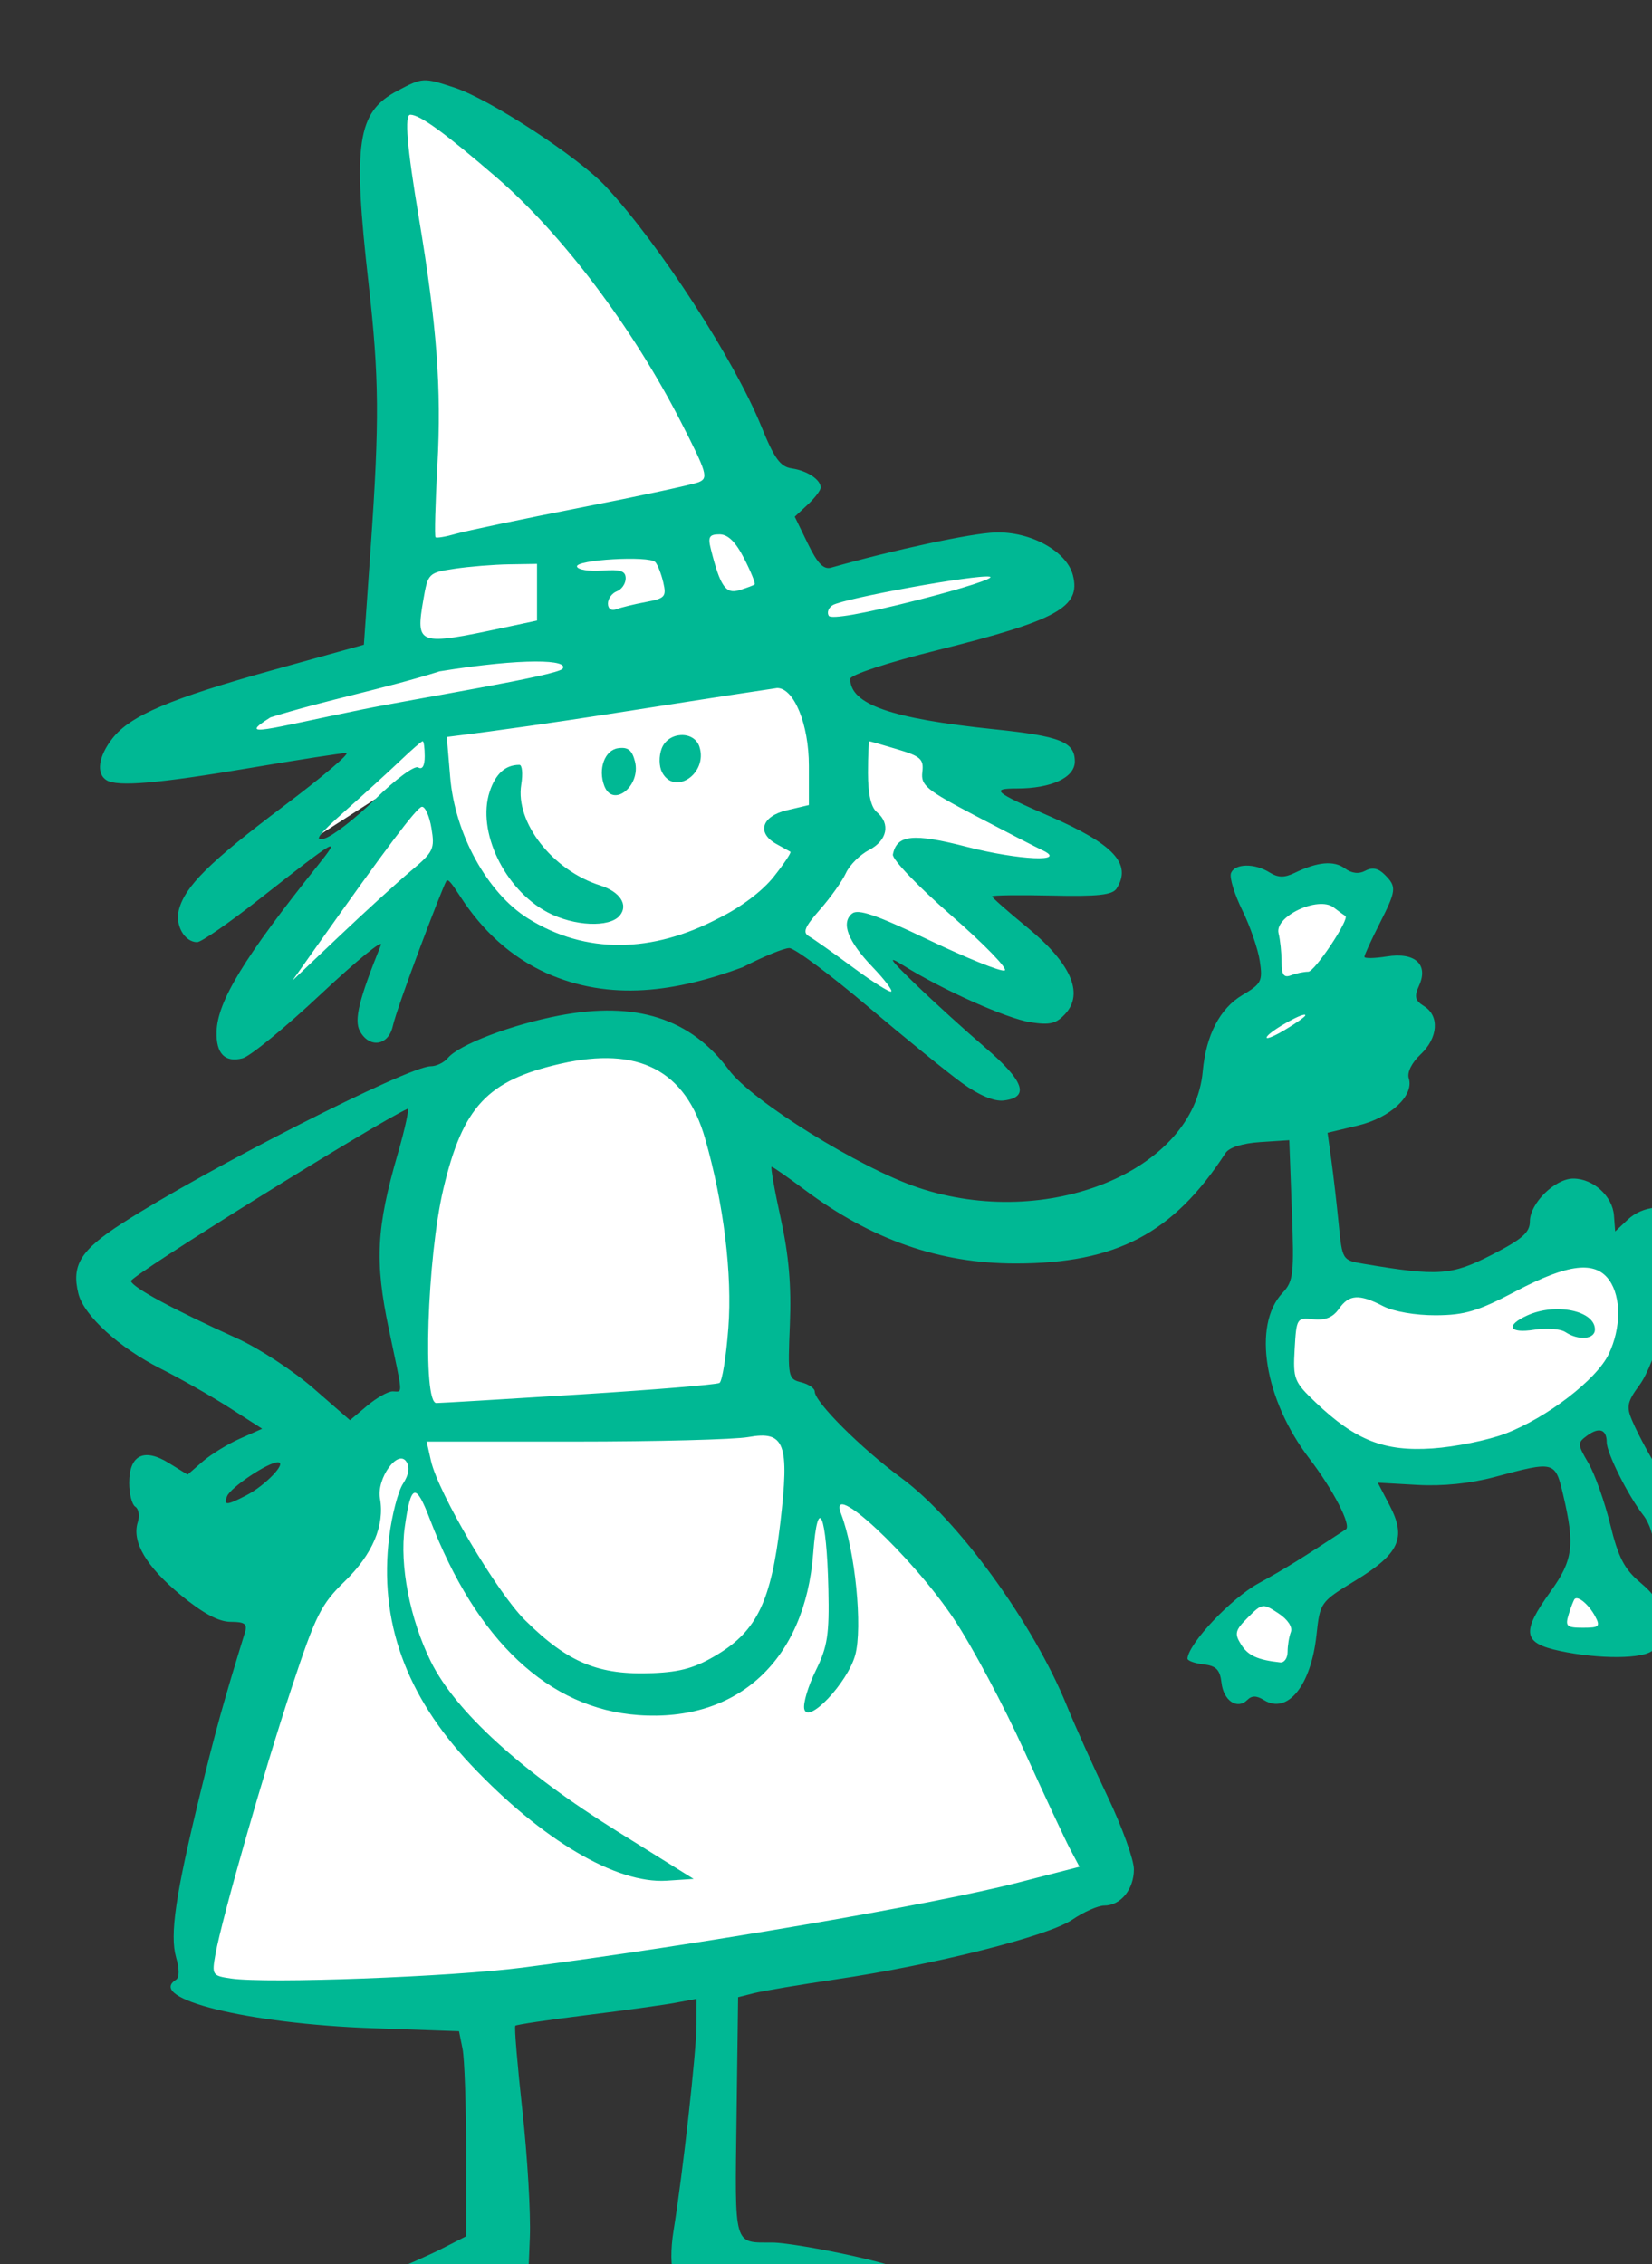 <?xml version="1.0" ?><svg height="284.649mm" viewBox="0 0 207.701 284.649" width="207.701mm" xmlns="http://www.w3.org/2000/svg">
    <rect x="0" y="0" width="207.701" height="284.649" fill="#333333" stroke="none"/>
    <path d="m 26468.398,26686.797 c -2.533,0.06 -4.814,0.52 -6.794,1.445 l 2.761,257.088 -109.195,50.453 99.771,-8.775 -72.634,76.045 70.093,-45.073 -54.82,105.178 84.496,-72.535 c 0,0 46.15,45.041 79.623,48.551 33.474,3.509 86.772,-20.766 86.772,-20.766 l 63.373,42.848 -21.938,-38.315 80.6,26.909 -42.25,-55.278 67.598,-4.535 -54.598,-31.586 c 0,0 -17.226,-25.886 -39.813,-31.297 -22.586,-5.41 -64.02,-36.413 -33.634,-40.654 30.387,-4.241 107.084,-26.322 96.359,-40.215 -10.724,-13.892 -105.621,13.893 -105.621,13.893 0,0 -57.849,-136.587 -77.348,-158.231 -17.976,-19.952 -82.905,-75.823 -112.801,-75.15 z m 400.297,372.775 10.201,52.283 -13.314,21.36 27.061,10.92 33.933,-84.467 z m -306.234,70.194 c -1.838,0.01 -3.709,0.129 -5.617,0.355 -40.699,4.833 -80.756,28.801 -85.91,61.563 -5.155,32.762 -1.612,119.066 -1.612,119.066 0,0 -32.537,16.526 -54.552,61.562 -22.014,45.038 -50.793,209.042 -50.793,209.042 0,0 140.785,5.218 194.693,-0.581 53.908,-5.798 242.049,-45.517 242.049,-45.517 0,0 -18.147,-69.778 -62.928,-135.592 -44.78,-65.815 -102.342,-91.523 -102.342,-91.523 0,0 5.372,-72.194 -3.863,-104.86 -8.803,-31.135 -31.752,-73.771 -69.125,-73.515 z m 460.725,97.785 c -11.577,0.05 -24.002,4.343 -31.854,10.232 -19.33,14.497 -48.432,11.404 -75.279,5.799 -26.846,-5.605 -23.84,4.35 -23.84,4.35 0,0 -15.357,19.908 -13.424,33.341 1.933,13.434 9.435,31.909 29.316,46.487 19.88,14.578 101.268,-4.737 101.268,-4.737 0,0 36.08,-15.849 42.201,-60.209 3.635,-26.338 -11.469,-35.335 -28.388,-35.263 z m 39.664,136.064 -1.288,20.295 27.92,-6.185 z m -39.948,20.295 -16.966,28.51 41.88,5.799 z m -124.89,5.123 -21.047,3.285 -26.633,26.19 36.512,20.49 z" fill="#FFFFFF" transform="translate(121.237,22.128) matrix(0.265,0,0,0.265,-6205.843,-6435.421) translate(-3313.529,-2437.82)"/>
    <path d="m 23114.94,25312.887 c -5.798,-3.671 -1.687,-15.726 7.625,-22.359 4.364,-3.106 14.517,-8.243 22.565,-11.415 8.046,-3.171 19.615,-8.309 25.707,-11.417 l 11.079,-5.653 v -40.249 c 0,-22.138 -0.758,-44.026 -1.681,-48.642 l -1.676,-8.389 -41.084,-1.442 c -59.043,-2.074 -107.622,-14.071 -93.162,-23.009 1.583,-0.978 1.598,-5.091 0.02,-10.538 -3.089,-10.77 -0.278,-29.867 11.465,-77.914 7.325,-29.963 11.083,-43.5 21.219,-76.41 1.206,-3.905 -0.168,-4.906 -6.767,-4.906 -5.68,0 -13.125,-3.989 -23.722,-12.715 -16.319,-13.433 -23.32,-25.282 -20.39,-34.51 0.973,-3.068 0.458,-6.391 -1.148,-7.383 -1.605,-0.991 -2.917,-6.082 -2.917,-11.312 0,-13.213 6.982,-16.736 18.754,-9.462 l 8.953,5.533 7.093,-6.168 c 3.903,-3.392 11.863,-8.29 17.692,-10.883 l 10.597,-4.712 -15.423,-9.895 c -8.481,-5.442 -23.259,-13.844 -32.838,-18.672 -19.627,-9.891 -36.321,-25.112 -38.926,-35.497 -3.397,-13.535 1.034,-20.683 20.672,-33.34 39.931,-25.737 135.845,-74.558 146.477,-74.558 2.679,0 6.328,-1.756 8.107,-3.899 5.268,-6.346 30.046,-15.797 52.855,-20.163 36.453,-6.974 62.364,1.333 80.519,25.814 10.954,14.771 61.92,46.459 89.749,55.801 61.283,20.573 130.795,-7.809 135.058,-55.147 1.55,-17.211 8.166,-29.909 18.872,-36.226 8.97,-5.293 9.626,-6.58 8.194,-16.109 -0.856,-5.697 -4.606,-16.561 -8.33,-24.146 -3.727,-7.584 -6.128,-15.47 -5.34,-17.525 1.784,-4.649 11.138,-4.836 18.298,-0.365 4.044,2.525 7.022,2.584 11.88,0.233 10.927,-5.287 18.607,-5.983 23.835,-2.16 3.292,2.406 6.623,2.785 9.75,1.111 3.289,-1.761 6.107,-1.189 9.154,1.856 5.8,5.803 5.626,7.376 -2.61,23.63 -3.854,7.608 -7.009,14.521 -7.009,15.362 0,0.839 4.793,0.761 10.65,-0.168 13.356,-2.137 19.873,3.766 15.282,13.84 -2.393,5.255 -1.954,7.04 2.393,9.755 7.417,4.633 6.637,15.083 -1.714,22.929 -4.176,3.922 -6.435,8.5 -5.56,11.264 2.612,8.225 -8.696,18.723 -24.159,22.432 l -14.366,3.445 1.786,12.963 c 0.98,7.129 2.551,20.729 3.489,30.222 1.705,17.24 1.72,17.261 11.86,18.975 35.329,5.964 41.661,5.525 60.667,-4.225 14.538,-7.457 18.183,-10.641 18.183,-15.888 0,-8.57 11.911,-20.329 20.592,-20.329 9.418,0 18.591,8.296 19.289,17.446 l 0.58,7.63 5.885,-5.527 c 14.771,-13.878 43.168,-1.064 39.428,17.789 -1.709,8.627 -10.965,18.551 -17.416,18.679 -1.727,0.02 -4.589,7.417 -6.356,16.405 -1.768,8.986 -6.262,20.473 -9.989,25.522 -5.8,7.863 -6.319,10.246 -3.615,16.605 6.77,15.916 25.688,45.902 29.89,47.37 7.482,2.616 17.042,12.637 17.042,17.865 0,7.51 -11.042,13.69 -24.457,13.69 -12.822,0 -13.06,-0.357 -12.114,-18.34 0.247,-4.748 -1.938,-11.581 -4.937,-15.421 -7.216,-9.236 -17.375,-29.501 -17.375,-34.659 0,-6.072 -3.58,-7.293 -9.239,-3.155 -4.738,3.466 -4.712,4.078 0.556,13.07 3.04,5.191 7.69,18.269 10.334,29.064 3.846,15.698 6.687,21.212 14.197,27.542 7.554,6.368 9.388,9.958 9.388,18.368 0,5.747 -1.515,11.964 -3.365,13.814 -4.187,4.188 -25.438,4.345 -44.165,0.329 -17.549,-3.765 -18.315,-8.732 -4.343,-28.18 10.698,-14.892 11.615,-21.945 5.969,-45.894 -3.782,-16.042 -3.988,-16.094 -32.399,-8.467 -11.592,3.113 -24.712,4.461 -36.779,3.779 l -18.761,-1.059 5.67,10.88 c 7.997,15.34 4.576,22.826 -16.231,35.522 -16.782,10.237 -16.828,10.305 -18.548,26.077 -2.606,23.896 -13.767,37.62 -24.927,30.649 -3.439,-2.147 -5.754,-2.168 -7.851,-0.06 -4.757,4.759 -11.282,0.439 -12.264,-8.118 -0.715,-6.233 -2.511,-8.063 -8.614,-8.763 -4.24,-0.49 -7.628,-1.749 -7.525,-2.805 0.715,-7.35 20.605,-28.393 33.621,-35.564 12.721,-7.011 19.9,-11.451 41.523,-25.677 2.751,-1.809 -6.016,-18.816 -17.303,-33.56 -21.358,-27.904 -27.122,-63.3 -12.793,-78.555 5.231,-5.566 5.599,-8.801 4.471,-39.286 l -1.228,-33.221 -13.724,0.894 c -8.475,0.553 -14.794,2.549 -16.527,5.218 -24.717,38.093 -51.868,52.381 -99.541,52.381 -36.152,0 -68.379,-11.255 -100.123,-34.969 -8.029,-5.997 -15.081,-10.906 -15.67,-10.906 -0.588,0 1.357,11.041 4.322,24.534 3.851,17.522 5.087,31.904 4.332,50.314 -1.026,24.945 -0.851,25.829 5.371,27.391 3.538,0.888 6.433,2.881 6.433,4.429 0,4.961 22.204,27.099 41.089,40.964 26.718,19.615 62.666,69.058 78.445,107.892 3.857,9.486 12.605,28.987 19.444,43.334 6.841,14.345 12.435,29.85 12.435,34.455 0,9.514 -6.29,17.184 -14.094,17.184 -2.906,0 -9.766,3.043 -15.247,6.761 -11.448,7.771 -65.417,21.366 -112.259,28.283 -16.965,2.503 -34.296,5.422 -38.514,6.486 l -7.67,1.932 -0.742,56.752 c -0.814,62.317 -1.592,59.588 17.013,59.645 5.657,0.02 23.299,2.971 39.204,6.565 32.302,7.295 41.711,13.371 38.781,25.04 -2.87,11.441 -13.911,14.05 -38.291,9.052 -11.548,-2.366 -32.352,-6.297 -46.232,-8.734 -13.88,-2.437 -27.949,-4.938 -31.265,-5.558 -8.614,-1.609 -12.038,-13.764 -9.062,-32.168 4.395,-27.17 10.832,-85.026 10.86,-97.587 l 0.02,-12.229 -9.895,1.855 c -5.44,1.022 -24.569,3.678 -42.507,5.903 -17.939,2.225 -33.051,4.48 -33.579,5.01 -0.53,0.53 0.991,18.723 3.38,40.43 2.391,21.707 3.972,48.684 3.516,59.947 l -0.829,20.479 -12.338,8.273 c -24.813,16.641 -72.553,28.914 -84.077,21.617 z m 93.612,-178.289 c 83.036,-10.74 194.392,-29.843 235.295,-40.365 l 29.088,-7.484 -4.42,-8.332 c -2.431,-4.583 -12.294,-25.709 -21.917,-46.947 -9.624,-21.238 -24.559,-49.229 -33.19,-62.202 -19.945,-29.972 -60.366,-67.635 -53.563,-49.902 6.656,17.341 10.292,53.859 6.671,66.978 -3.64,13.183 -22.569,33.147 -24.17,25.492 -0.574,-2.734 1.897,-10.935 5.487,-18.224 5.556,-11.283 6.443,-17.022 5.966,-38.569 -0.793,-35.734 -5.039,-45.742 -7.211,-16.999 -3.832,50.649 -35.682,80.124 -82.927,76.743 -42.539,-3.043 -76.902,-35.301 -98.879,-92.824 -6.786,-17.762 -9.068,-17.055 -11.978,3.718 -2.52,17.985 2.427,43.471 12.355,63.643 11.667,23.713 43.078,52.303 88.727,80.761 l 35.982,22.432 -12.78,0.833 c -23.938,1.558 -59.289,-19.368 -92.901,-55.001 -30.96,-32.82 -43.698,-68.358 -38.763,-108.151 1.277,-10.3 4.223,-21.629 6.545,-25.173 2.78,-4.241 3.34,-7.8 1.64,-10.418 -4.044,-6.233 -14.258,7.947 -12.55,17.428 2.292,12.735 -3.567,26.531 -16.654,39.214 -11.282,10.934 -13.823,16.006 -25.095,50.079 -13.354,40.369 -33.179,109.63 -36.281,126.755 -1.812,10.012 -1.587,10.372 7.336,11.676 17.015,2.49 104.228,-0.768 138.187,-5.161 z m 92.935,-148.761 c 18.462,-11.272 25.196,-25.463 29.493,-62.145 4.428,-37.804 2.163,-43.911 -15.134,-40.813 -6.578,1.18 -43.616,2.143 -82.306,2.143 h -70.347 l 2.056,9.114 c 3.46,15.337 31.207,62.345 44.638,75.622 20.475,20.239 34.874,26.19 60.758,25.111 13.345,-0.557 20.296,-2.593 30.842,-9.032 z m 270.182,-1.043 c 0,-2.959 0.691,-7.188 1.541,-9.4 0.919,-2.394 -1.487,-6.007 -5.953,-8.932 -7.315,-4.795 -7.664,-4.746 -14.421,2.011 -6.084,6.084 -6.479,7.636 -3.257,12.792 3.291,5.272 7.829,7.352 18.584,8.526 1.928,0.21 3.506,-2.04 3.506,-4.997 z m 145.89,-16.898 c -2.978,-5.566 -8.176,-9.915 -9.735,-8.149 -0.477,0.541 -1.741,3.821 -2.807,7.291 -1.722,5.605 -0.967,6.309 6.759,6.309 7.749,0 8.382,-0.597 5.783,-5.451 z m 44.781,-29.298 c 0,-0.606 -1.895,-1.828 -4.208,-2.715 -2.311,-0.888 -4.206,-0.394 -4.206,1.102 0,1.493 1.895,2.715 4.206,2.715 2.313,0 4.208,-0.497 4.208,-1.102 z m -684.728,-28.052 c 9.126,-4.719 19.599,-15.71 14.971,-15.71 -4.631,0 -22.431,11.918 -24.08,16.124 -1.758,4.479 -0.218,4.408 9.109,-0.414 z m 597.282,-29.265 c 19.793,-7.531 43.414,-25.697 49.161,-37.808 5.828,-12.279 5.941,-26.842 0.269,-34.937 -6.62,-9.451 -19.444,-7.966 -44.305,5.131 -17.993,9.481 -24.292,11.376 -38.024,11.441 -9.666,0.04 -19.998,-1.75 -25.028,-4.351 -11.39,-5.891 -16.132,-5.588 -20.982,1.333 -2.809,4.012 -6.481,5.503 -12.075,4.906 -7.863,-0.839 -8.054,-0.534 -8.896,14.149 -0.813,14.263 -0.309,15.522 10.12,25.448 18.769,17.855 32.466,23.232 55.231,21.688 10.794,-0.733 26.333,-3.884 34.529,-7 z m 28.56,-48.205 c -2.313,-1.535 -8.935,-2.036 -14.718,-1.113 -12.036,1.92 -13.962,-1.951 -3.374,-6.775 13.481,-6.143 32.113,-2.28 32.113,6.658 0,4.689 -7.779,5.371 -14.021,1.23 z m -556.374,28.113 c 4.883,0 5.089,3.306 -1.857,-29.697 -6.707,-31.875 -5.889,-47.916 4.224,-82.834 3.548,-12.248 5.628,-21.905 4.623,-21.463 -14.37,6.33 -131.912,79.526 -131.189,81.694 1.066,3.201 19.861,13.34 50.348,27.165 10.391,4.71 26.699,15.375 36.241,23.696 l 17.347,15.129 8.137,-6.845 c 4.475,-3.764 9.93,-6.845 12.126,-6.845 z m 88.868,1.472 c 35.115,-2.208 64.9,-4.667 66.187,-5.462 1.285,-0.795 3.175,-12.542 4.2,-26.108 1.918,-25.417 -2.196,-58.966 -11.005,-89.76 -9.285,-32.447 -31.539,-43.99 -68.572,-35.568 -34.725,7.899 -46.38,20.326 -55.616,59.309 -7.712,32.541 -9.977,101.757 -3.327,101.664 2.357,-0.02 33.017,-1.867 68.133,-4.075 z m 344.133,-179.875 c 0,-1.992 -16.339,7.11 -18.219,10.149 -0.959,1.556 2.747,0.189 8.236,-3.062 5.491,-3.239 9.983,-6.429 9.983,-7.087 z m 1.392,-20.681 c 3.095,0 19.907,-25.301 17.574,-26.455 -0.406,-0.211 -2.91,-2.026 -5.562,-4.051 -7.253,-5.543 -28.115,4.271 -26.104,12.282 0.771,3.083 1.423,9.211 1.444,13.619 0,6.145 1.073,7.612 4.473,6.309 2.442,-0.938 6.118,-1.704 8.175,-1.704 z m -164.126,52.907 c -6.885,-4.969 -27.152,-21.431 -45.04,-36.579 -17.888,-15.148 -34.568,-27.543 -37.069,-27.543 -2.5,0 -12.469,4.101 -22.153,9.112 -31.423,11.576 -62.666,16.436 -93.316,2.631 -16.388,-7.508 -29.868,-19.551 -40.768,-36.424 -4.284,-6.635 -5.717,-8.302 -6.509,-7.019 -1.872,3.028 -23.124,58.812 -25.394,68.853 -2.086,9.235 -11.158,10.505 -15.61,2.185 -2.801,-5.234 -0.383,-15.097 9.993,-40.741 1.247,-3.083 -11.541,7.359 -28.419,23.205 -16.879,15.848 -33.621,29.572 -37.202,30.499 -8.36,2.162 -12.635,-2.218 -12.338,-12.643 0.407,-14.355 13.053,-35.118 48.042,-78.887 11.523,-14.414 9.493,-13.241 -27.856,16.096 -14.233,11.182 -27.457,20.33 -29.387,20.33 -5.952,0 -10.523,-7.96 -8.713,-15.171 2.818,-11.228 14.559,-22.879 49.782,-49.393 18.387,-13.84 31.72,-25.165 29.631,-25.165 -2.088,0 -22.367,3.146 -45.067,6.993 -44.055,7.463 -63.417,9.127 -68.641,5.899 -5.031,-3.111 -3.851,-11.367 2.843,-19.876 8.521,-10.832 27.41,-18.853 76.667,-32.55 l 42.587,-11.844 3.26,-46.514 c 4.18,-59.647 4.008,-80.329 -1.048,-125.024 -7.549,-66.737 -5.398,-81.121 13.64,-91.219 12.004,-6.37 12.337,-6.389 26.984,-1.599 16.887,5.525 58.825,32.901 71.924,46.954 25.211,27.048 61.1,82.403 73.813,113.849 6.13,15.165 9.003,19.131 14.407,19.907 7.304,1.049 13.762,5.31 13.762,9.079 0,1.293 -2.769,4.933 -6.155,8.088 l -6.158,5.737 6.204,12.771 c 4.585,9.434 7.476,12.414 11.066,11.398 30.29,-8.565 66.19,-16.264 77.783,-16.681 16.719,-0.601 33.972,8.86 36.914,20.246 3.92,15.154 -7.297,21.364 -64.273,35.582 -23.857,5.954 -41.36,11.712 -41.36,13.605 0,12.092 19.23,18.838 68.154,23.908 31.53,3.269 38.398,6.009 38.398,15.323 0,7.619 -11.131,12.792 -27.524,12.792 -12.746,0 -10.675,1.756 15.468,13.125 30.522,13.272 39.254,22.672 31.879,34.325 -1.956,3.089 -8.889,3.844 -30.8,3.354 -15.554,-0.347 -28.279,-0.168 -28.279,0.396 0,0.563 7.591,7.255 16.87,14.87 20.445,16.778 26.731,31.032 17.959,40.726 -4.353,4.81 -7.339,5.554 -16.565,4.124 -11.303,-1.749 -42.018,-15.471 -60.324,-26.947 -7.916,-4.966 -6.803,-3.241 5.756,8.914 8.563,8.286 23.457,21.825 33.097,30.083 18.483,15.838 21.175,23.609 8.689,25.068 -4.502,0.528 -11.657,-2.469 -19.604,-8.208 z m -42.537,-55.06 c -11.77,-12.284 -15.133,-20.992 -9.808,-25.411 2.872,-2.382 11.463,0.566 36.4,12.494 17.951,8.589 34.149,15.112 35.995,14.496 1.844,-0.614 -9.505,-12.336 -25.221,-26.048 -15.834,-13.812 -28.22,-26.743 -27.774,-28.996 1.855,-9.406 9.562,-10.195 35.145,-3.6 24.67,6.36 48.177,7.388 35.755,1.563 -3.083,-1.447 -17.348,-8.787 -31.696,-16.311 -23.299,-12.219 -26,-14.435 -25.236,-20.712 0.746,-6.145 -0.732,-7.504 -11.764,-10.81 -6.94,-2.08 -12.934,-3.8 -13.321,-3.823 -0.385,-0.02 -0.7,6.742 -0.7,15.034 0,9.983 1.422,16.26 4.206,18.57 6.589,5.467 4.95,13.49 -3.659,17.944 -4.326,2.238 -9.276,7.161 -10.999,10.942 -1.722,3.781 -7.259,11.577 -12.304,17.32 -7.407,8.438 -8.393,10.896 -5.123,12.78 2.225,1.283 11.617,7.929 20.87,14.767 9.253,6.839 17.373,11.945 18.043,11.348 0.671,-0.597 -3.293,-5.794 -8.809,-11.547 z m -219.157,-45.608 c 10.81,-9.062 11.474,-10.441 9.815,-20.357 -0.978,-5.85 -3.041,-10.399 -4.584,-10.111 -2.503,0.469 -16.654,19.27 -50.441,67.014 l -10.914,15.421 22.266,-21.122 c 12.246,-11.619 27.482,-25.499 33.858,-30.845 z m 145.973,22.433 c 10.647,-5.22 20.813,-12.866 26.275,-19.762 4.9,-6.187 8.441,-11.505 7.869,-11.819 -0.57,-0.315 -3.562,-1.97 -6.647,-3.682 -9.443,-5.237 -7.008,-13.171 4.908,-15.989 l 10.515,-2.488 v -18.647 c 0,-19.667 -7.043,-36.876 -15.068,-36.876 -59.814,8.902 -101.892,16.438 -156.713,23.219 l 1.592,18.986 c 2.286,27.269 17.703,55.036 36.859,67.058 27.404,17.198 59.022,16.513 90.41,0 z m -81.007,-2.825 c -20.468,-10.809 -33.734,-38.442 -27.509,-57.302 2.799,-8.483 7.465,-12.683 14.094,-12.683 1.319,0 1.714,4.208 0.879,9.352 -2.911,17.936 14.872,40.695 37.368,47.828 9.499,3.012 13.577,9.247 9.367,14.322 -4.835,5.823 -21.716,5.076 -34.199,-1.517 z m 26.878,-59.968 c -3.087,-8.044 0.168,-17.009 6.522,-17.912 4.691,-0.666 6.651,0.886 8.022,6.347 2.903,11.563 -10.464,22.191 -14.544,11.565 z m 27.379,-6.513 c -1.464,-2.795 -1.546,-7.622 -0.189,-11.216 3.079,-8.151 15.444,-8.708 17.951,-0.807 4.014,12.647 -11.819,23.364 -17.762,12.023 z m -136.004,12.689 c 9.6,-9.396 18.609,-16.029 20.329,-14.967 1.937,1.199 3.085,-0.759 3.085,-5.268 0,-3.945 -0.437,-7.175 -0.971,-7.175 -0.535,0 -5.266,4.101 -10.515,9.114 -5.249,5.012 -17.114,15.831 -26.368,24.046 -12.54,11.131 -15.038,14.447 -9.814,13.026 3.857,-1.048 14.769,-9.498 24.254,-18.776 z m -6.028,-42.516 c 24.748,-5.049 92.368,-15.98 94.849,-19.274 3.216,-4.267 -18.136,-5.274 -58.379,1.235 -25.697,8.158 -54.129,13.655 -80.217,21.838 -16.571,10.378 -1.703,5.439 43.747,-3.799 z m 66.596,-38.699 16.121,-3.43 v -13.442 -13.443 l -13.318,0.211 c -7.325,0.105 -18.963,1.062 -25.86,2.103 -12.278,1.854 -12.591,2.164 -14.723,14.514 -3.754,21.745 -2.739,22.107 37.78,13.489 z m 230.906,-24.243 c -6.16,-1.199 -69.243,10.256 -74.549,13.534 -1.958,1.21 -2.776,3.464 -1.823,5.008 1.089,1.76 16.643,-0.98 41.719,-7.35 21.991,-5.586 37.584,-10.623 34.653,-11.192 z m -163.133,12.012 c 9.08,-1.704 9.831,-2.547 8.25,-9.279 -0.957,-4.071 -2.652,-8.414 -3.767,-9.65 -2.853,-3.167 -38.07,-1.14 -37.164,2.139 0.408,1.482 5.771,2.332 11.918,1.888 8.729,-0.629 11.173,0.168 11.173,3.703 0,2.48 -1.895,5.235 -4.208,6.122 -2.313,0.888 -4.206,3.506 -4.206,5.819 0,2.494 1.632,3.582 4.008,2.669 2.204,-0.846 8.503,-2.381 13.996,-3.411 z m 51.592,-8.345 c 0.492,-0.431 -1.741,-5.951 -4.965,-12.271 -4.033,-7.909 -7.684,-11.486 -11.716,-11.486 -4.815,0 -5.547,1.219 -4.126,6.885 4.484,17.865 7.077,21.598 13.602,19.591 3.47,-1.066 6.711,-2.29 7.205,-2.719 z m -82.214,-36.514 c 27.76,-5.443 52.802,-10.835 55.647,-11.979 4.734,-1.907 4.013,-4.351 -8.508,-28.792 -22.923,-44.749 -56.329,-89.019 -87.386,-115.805 -24.42,-21.063 -36.358,-29.751 -40.884,-29.751 -2.883,0 -1.64,14.999 4.069,49.069 8.522,50.85 10.755,80.732 8.768,117.305 -0.993,18.252 -1.395,33.593 -0.892,34.093 0.5,0.499 4.917,-0.252 9.815,-1.667 4.895,-1.418 31.612,-7.03 59.371,-12.473 z" fill="#00B894" transform="translate(121.237,22.128) matrix(0.265,0,0,0.265,-6205.843,-6435.421)"/>
</svg>
